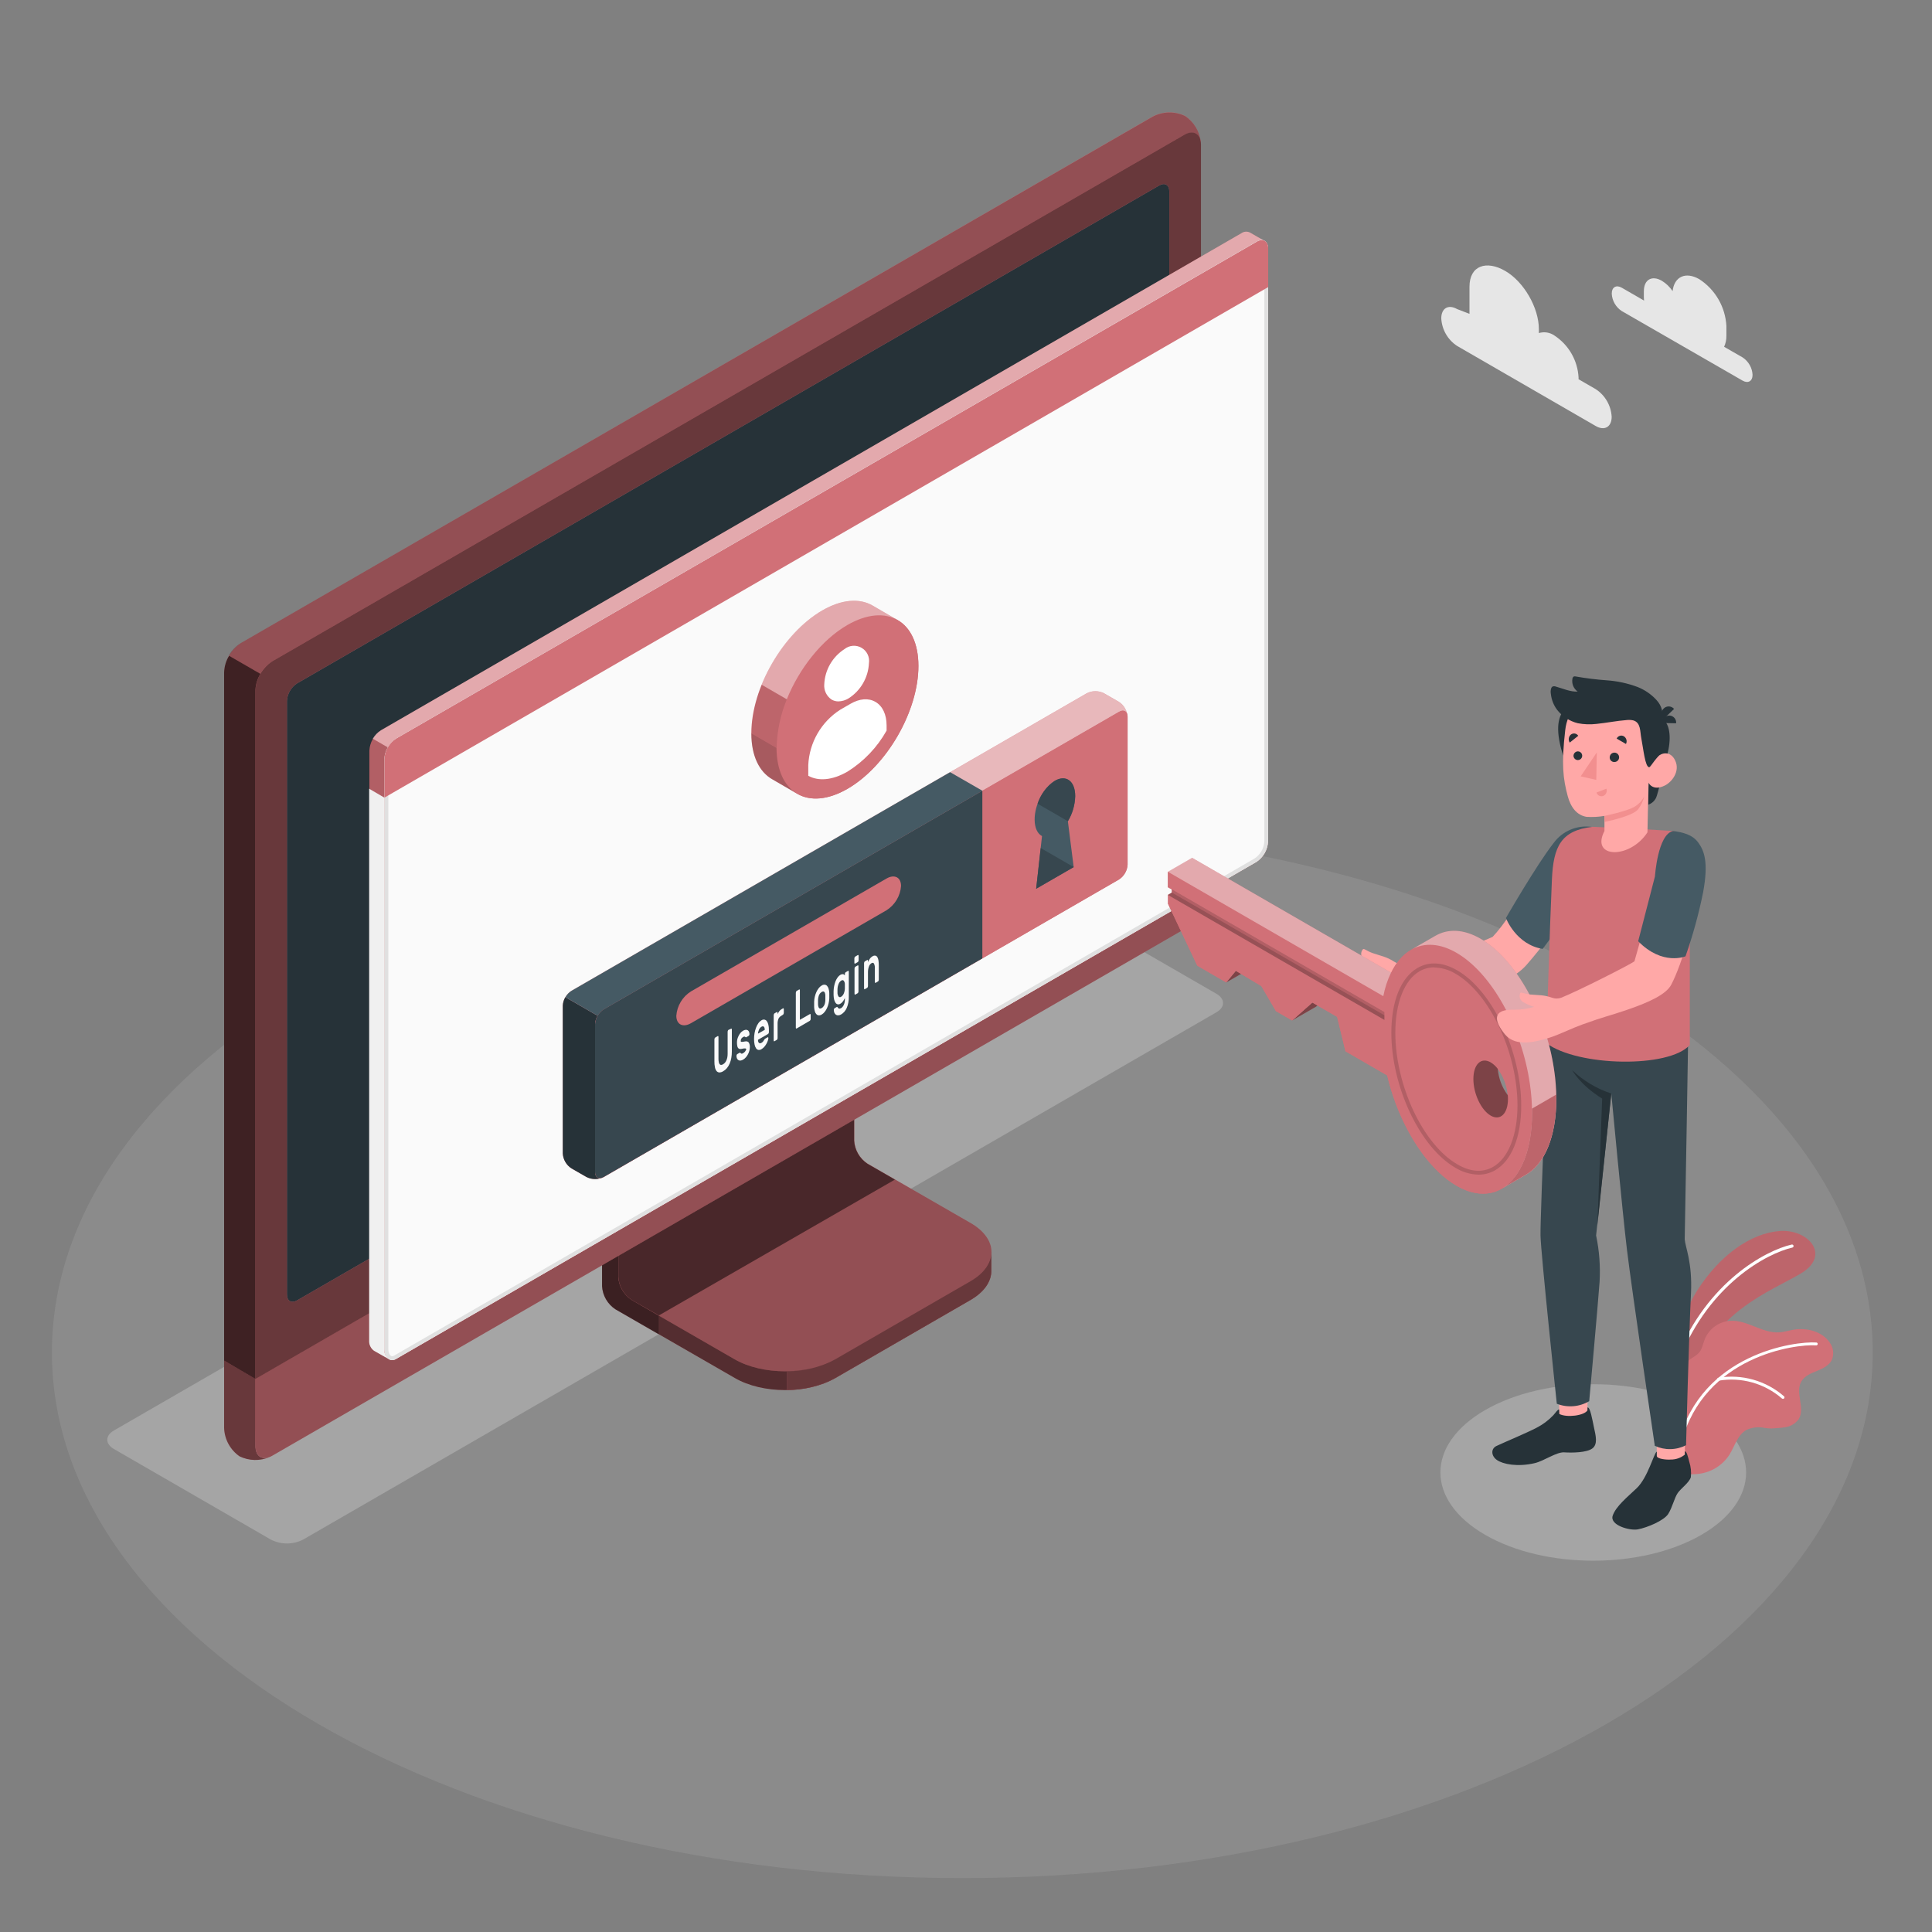 <svg width="610" height="610" viewBox="0 0 610 610" fill="none" xmlns="http://www.w3.org/2000/svg">
<rect x="0" y="0" width="610" height="610" fill="#808080" stroke="none"/>
<path d="M303.841 592.981C462.592 592.981 591.285 518.68 591.285 427.024C591.285 335.369 462.592 261.068 303.841 261.068C145.09 261.068 16.397 335.369 16.397 427.024C16.397 518.68 145.09 592.981 303.841 592.981Z" fill="#F0F0F0" fill-opacity="0.1"/>
<path d="M468.919 484.608C450.07 473.726 450.07 456.085 468.919 445.202C487.768 434.32 518.329 434.32 537.178 445.202C556.027 456.085 556.027 473.726 537.178 484.608C518.329 495.491 487.768 495.491 468.919 484.608Z" fill="#E0E0E0" fill-opacity="0.3"/>
<path d="M85.546 486.121L35.966 457.5C33.172 455.89 33.172 453.267 35.966 451.656L324.361 285.151C325.929 284.356 327.661 283.943 329.418 283.943C331.175 283.943 332.908 284.356 334.475 285.151L384.068 313.772C386.862 315.382 386.862 318.005 384.068 319.616L95.672 486.121C94.103 486.916 92.368 487.329 90.609 487.329C88.85 487.329 87.116 486.916 85.546 486.121Z" fill="#E0E0E0" fill-opacity="0.3"/>
<path d="M263.764 435.101L306.391 410.457C310.783 407.919 312.979 404.601 312.979 401.27C312.979 397.94 312.979 395.341 312.979 395.341L268.766 370.404C267.531 369.606 266.502 368.526 265.765 367.254C265.027 365.982 264.6 364.553 264.52 363.084V310.514L190.1 353.532V406.077C190.186 407.544 190.615 408.971 191.352 410.242C192.09 411.513 193.115 412.594 194.346 413.397L231.971 435.064C240.73 440.176 254.98 440.176 263.764 435.101Z" fill="#D17077"/>
<g opacity="0.6">
<path d="M263.764 435.101L306.391 410.457C310.783 407.919 312.979 404.601 312.979 401.27C312.979 397.94 312.979 395.341 312.979 395.341L268.766 370.404C267.531 369.606 266.502 368.526 265.765 367.254C265.027 365.982 264.6 364.553 264.52 363.084V310.514L190.1 353.532V406.077C190.186 407.544 190.615 408.971 191.352 410.242C192.09 411.513 193.115 412.594 194.346 413.397L231.971 435.064C240.73 440.176 254.98 440.176 263.764 435.101Z" fill="black"/>
</g>
<path opacity="0.3" d="M207.949 415.386V421.29L194.309 413.421C193.079 412.619 192.054 411.539 191.319 410.267C190.583 408.995 190.157 407.568 190.076 406.101V353.532L204.252 345.345C204.545 348.944 204.862 352.665 205.167 356.325L195.2 362.059V403.112C195.279 404.581 195.705 406.01 196.443 407.283C197.181 408.555 198.21 409.635 199.446 410.432L207.949 415.386Z" fill="black"/>
<path d="M195.2 403.125C195.284 404.592 195.712 406.02 196.449 407.291C197.187 408.563 198.213 409.643 199.446 410.445L231.922 429.159C240.706 434.222 254.956 434.235 263.752 429.159L306.452 404.515C315.248 399.44 315.248 391.217 306.452 386.142L273.951 367.427C272.722 366.624 271.698 365.543 270.963 364.271C270.227 363 269.801 361.574 269.718 360.107V319.042L195.298 362.059L195.2 403.125Z" fill="#D17077"/>
<path opacity="0.3" d="M195.2 403.125C195.284 404.592 195.712 406.02 196.449 407.291C197.187 408.563 198.213 409.643 199.446 410.445L231.922 429.159C240.706 434.222 254.956 434.235 263.752 429.159L306.452 404.515C315.248 399.44 315.248 391.217 306.452 386.142L273.951 367.427C272.722 366.624 271.698 365.543 270.963 364.271C270.227 363 269.801 361.574 269.718 360.107V319.042L195.298 362.059L195.2 403.125Z" fill="black"/>
<path opacity="0.5" d="M282.552 372.442L273.902 367.452C272.673 366.648 271.649 365.567 270.914 364.296C270.179 363.024 269.752 361.598 269.669 360.132V319.042L195.249 362.059V403.125C195.333 404.592 195.761 406.02 196.498 407.291C197.236 408.563 198.262 409.643 199.494 410.445L208.034 415.325L282.552 372.442Z" fill="black"/>
<path d="M312.991 395.353V401.282C312.991 404.613 310.783 407.919 306.403 410.469L263.703 435.101C259.03 437.595 253.811 438.89 248.514 438.871V432.966C253.811 432.986 259.03 431.69 263.703 429.196L306.403 404.54C310.783 402.014 312.991 398.684 312.991 395.353Z" fill="#D17077"/>
<path opacity="0.5" d="M312.991 395.353V401.282C312.991 404.613 310.783 407.919 306.403 410.469L263.703 435.101C259.03 437.595 253.811 438.89 248.514 438.871V432.966C253.811 432.986 259.03 431.69 263.703 429.196L306.403 404.54C310.783 402.014 312.991 398.684 312.991 395.353Z" fill="black"/>
<path d="M75.64 454.157C77.249 454.934 79.018 455.323 80.804 455.291C82.591 455.259 84.344 454.808 85.925 453.974L373.845 287.749C375.388 286.742 376.673 285.386 377.595 283.79C378.517 282.194 379.051 280.403 379.152 278.563V45.64C379.096 43.85 378.619 42.098 377.758 40.527C376.898 38.956 375.678 37.61 374.198 36.6C372.592 35.822 370.824 35.434 369.039 35.468C367.254 35.502 365.502 35.957 363.926 36.795L76.006 203.069C74.468 204.082 73.19 205.445 72.279 207.046C71.367 208.646 70.847 210.44 70.76 212.28V445.166C70.814 446.942 71.284 448.68 72.132 450.241C72.979 451.803 74.181 453.144 75.64 454.157Z" fill="#D17077"/>
<path d="M85.961 453.962L373.881 287.737C375.427 286.732 376.714 285.376 377.636 283.78C378.558 282.183 379.09 280.392 379.188 278.55V45.64C379.188 42.261 376.809 40.882 373.881 42.578L85.961 208.803C84.417 209.809 83.131 211.165 82.209 212.762C81.287 214.358 80.754 216.149 80.654 217.99V450.9C80.654 454.279 83.033 455.658 85.961 453.962Z" fill="#D17077"/>
<path opacity="0.5" d="M85.961 453.962L373.881 287.737C375.427 286.732 376.714 285.376 377.636 283.78C378.558 282.183 379.09 280.392 379.188 278.55V45.64C379.188 42.261 376.809 40.882 373.881 42.578L85.961 208.803C84.417 209.809 83.131 211.165 82.209 212.762C81.287 214.358 80.754 216.149 80.654 217.99V450.9C80.654 454.279 83.033 455.658 85.961 453.962Z" fill="black"/>
<path d="M85.18 460.013C83.671 460.672 82.036 460.996 80.389 460.962C78.742 460.929 77.122 460.538 75.64 459.818C74.177 458.802 72.974 457.457 72.126 455.891C71.279 454.325 70.811 452.582 70.76 450.802V429.599L80.703 435.357V456.561C80.642 459.647 82.606 461.05 85.18 460.013Z" fill="#D17077"/>
<path opacity="0.5" d="M85.18 460.013C83.671 460.672 82.036 460.996 80.389 460.962C78.742 460.929 77.122 460.538 75.64 459.818C74.177 458.802 72.974 457.457 72.126 455.891C71.279 454.325 70.811 452.582 70.76 450.802V429.599L80.703 435.357V456.561C80.642 459.647 82.606 461.05 85.18 460.013Z" fill="black"/>
<path d="M80.642 435.357V456.561C80.642 459.94 83.082 461.306 85.949 459.623L373.869 293.398C375.406 292.396 376.688 291.047 377.609 289.46C378.531 287.873 379.067 286.092 379.176 284.26V262.959L80.642 435.357Z" fill="#D17077"/>
<path opacity="0.3" d="M80.654 435.308V456.561C80.654 459.94 83.094 461.306 85.961 459.623L373.881 293.398C375.416 292.394 376.695 291.045 377.615 289.458C378.534 287.871 379.069 286.091 379.176 284.26V262.959L80.654 435.308Z" fill="black"/>
<path d="M90.597 408.7V221.296C90.654 220.192 90.971 219.117 91.522 218.158C92.073 217.2 92.843 216.386 93.769 215.781L366 58.56C367.757 57.547 369.184 58.365 369.184 60.39V247.892C369.125 248.997 368.806 250.072 368.253 251.03C367.699 251.989 366.927 252.803 366 253.406L93.781 410.591C92.025 411.604 90.597 410.774 90.597 408.7Z" fill="#D17077"/>
<path d="M90.597 408.7V221.296C90.654 220.192 90.971 219.117 91.522 218.158C92.073 217.2 92.843 216.386 93.769 215.781L366 58.56C367.757 57.547 369.184 58.365 369.184 60.39V247.892C369.125 248.997 368.806 250.072 368.253 251.03C367.699 251.989 366.927 252.803 366 253.406L93.781 410.591C92.025 411.604 90.597 410.774 90.597 408.7Z" fill="#263238"/>
<path d="M229.909 355.911C228.46 356.853 227.254 358.124 226.389 359.621C225.524 361.118 225.024 362.798 224.931 364.524C224.931 367.696 227.164 368.989 229.909 367.403C231.36 366.459 232.567 365.186 233.432 363.687C234.297 362.188 234.795 360.506 234.887 358.778C234.887 355.606 232.654 354.325 229.909 355.911Z" fill="#D17077"/>
<path opacity="0.7" d="M82.216 212.744C81.27 214.333 80.73 216.13 80.642 217.977V435.357L70.76 429.599V212.28C70.824 210.427 71.362 208.621 72.322 207.034L82.216 212.744Z" fill="black"/>
<path opacity="0.3" d="M379.127 44.762C378.749 42.029 376.541 41.102 373.869 42.578L85.949 208.803C84.388 209.779 83.099 211.135 82.204 212.744L72.248 206.997C73.15 205.389 74.442 204.034 76.006 203.057L363.926 36.844C365.504 36.005 367.258 35.551 369.045 35.517C370.832 35.483 372.602 35.871 374.211 36.649C375.563 37.57 376.702 38.772 377.55 40.171C378.398 41.571 378.936 43.136 379.127 44.762Z" fill="black"/>
<path d="M394.658 73.432C394.23 73.217 393.752 73.123 393.275 73.16C392.798 73.196 392.339 73.362 391.949 73.639L120.28 230.58C119.208 231.289 118.318 232.241 117.682 233.358C117.046 234.475 116.682 235.726 116.62 237.009V423.267C116.582 423.896 116.707 424.524 116.982 425.09C117.258 425.656 117.675 426.142 118.194 426.5C118.791 426.829 121.988 428.684 122.939 429.196C123.276 429.367 123.652 429.447 124.029 429.425C124.407 429.404 124.771 429.283 125.087 429.074L396.695 272.133C397.767 271.424 398.657 270.473 399.293 269.356C399.929 268.239 400.293 266.988 400.355 265.704V78.483C400.41 78.01 400.331 77.531 400.129 77.1C399.926 76.668 399.607 76.302 399.208 76.043C398.598 75.64 395.341 73.834 394.658 73.432Z" fill="#D17077"/>
<path d="M125.025 233.215L396.707 76.335C398.757 75.115 400.367 76.116 400.367 78.483V265.704C400.305 266.988 399.941 268.239 399.305 269.356C398.669 270.473 397.779 271.424 396.707 272.133L125.025 429.074C122.976 430.294 121.365 428.33 121.365 425.963V239.645C121.43 238.361 121.795 237.111 122.43 235.994C123.066 234.878 123.955 233.926 125.025 233.215Z" fill="#FAFAFA"/>
<path d="M398.366 77.043C399.086 77.043 399.196 77.946 399.196 78.483V265.704C399.13 266.779 398.815 267.824 398.275 268.755C397.735 269.687 396.985 270.48 396.085 271.072L124.44 428.013C124.258 428.131 124.047 428.198 123.83 428.208C123.147 428.208 122.61 427.159 122.61 425.963V239.645C122.669 238.57 122.975 237.523 123.504 236.586C124.032 235.649 124.77 234.846 125.66 234.24L397.317 77.385C397.632 77.182 397.993 77.064 398.366 77.043ZM398.366 75.823C397.779 75.848 397.207 76.025 396.707 76.335L125.025 233.215C123.955 233.926 123.066 234.878 122.43 235.994C121.795 237.111 121.43 238.361 121.365 239.645V425.963C121.365 427.842 122.415 429.428 123.805 429.428C124.236 429.42 124.657 429.298 125.025 429.074L396.695 272.133C397.767 271.424 398.657 270.473 399.293 269.356C399.929 268.239 400.293 266.988 400.355 265.704V78.483C400.355 76.799 399.525 75.823 398.305 75.823H398.366Z" fill="#E0E0E0"/>
<path d="M118.12 426.5C118.523 426.707 121.414 428.354 122.683 429.086C122.227 428.708 121.867 428.229 121.629 427.687C121.392 427.144 121.285 426.554 121.317 425.963V251.808L116.559 249.026V423.267C116.519 423.894 116.642 424.522 116.916 425.088C117.189 425.654 117.604 426.14 118.12 426.5Z" fill="#F0F0F0"/>
<path d="M400.416 78.446C400.416 76.104 398.745 75.152 396.756 76.335L125.025 233.215C123.955 233.926 123.066 234.878 122.43 235.994C121.795 237.111 121.43 238.361 121.365 239.645V251.845L400.416 90.646V78.446Z" fill="#D17077"/>
<g opacity="0.4">
<path d="M396.707 76.335L125.026 233.203C123.935 233.891 123.037 234.843 122.415 235.972L117.693 233.227C118.314 232.138 119.205 231.226 120.28 230.58L391.949 73.639C392.338 73.36 392.796 73.192 393.273 73.153C393.75 73.115 394.229 73.207 394.658 73.42C395.317 73.834 398.403 75.579 399.196 76.006C398.786 75.854 398.345 75.804 397.911 75.862C397.477 75.919 397.064 76.082 396.707 76.335Z" fill="white"/>
</g>
<path opacity="0.15" d="M116.559 249.039V236.948C116.609 235.631 117 234.349 117.693 233.227L122.427 235.96C121.743 237.062 121.36 238.324 121.317 239.62V251.82L116.559 249.039Z" fill="black"/>
<path d="M343.125 218.892L180.413 312.832C179.622 313.346 178.963 314.039 178.491 314.855C178.018 315.671 177.745 316.588 177.693 317.529V364.182C177.745 365.124 178.018 366.04 178.491 366.857C178.963 367.673 179.622 368.366 180.413 368.879L185.159 371.612C186.003 372.039 186.935 372.261 187.88 372.261C188.825 372.261 189.757 372.039 190.6 371.612L353.287 277.672C354.079 277.156 354.738 276.461 355.21 275.642C355.683 274.824 355.956 273.906 356.008 272.963V226.298C355.956 225.356 355.683 224.44 355.21 223.623C354.738 222.807 354.079 222.114 353.287 221.601L348.529 218.868C347.69 218.448 346.763 218.232 345.824 218.236C344.885 218.24 343.961 218.465 343.125 218.892Z" fill="#D17077"/>
<path opacity="0.5" d="M356.008 225.883C355.813 224.48 354.678 223.968 353.312 224.761L190.6 318.701C189.798 319.199 189.138 319.897 188.685 320.726L178.498 314.845C178.955 314.029 179.609 313.341 180.401 312.845L343.125 218.905C343.966 218.477 344.896 218.254 345.839 218.254C346.783 218.254 347.713 218.477 348.554 218.905L353.312 221.637C354.037 222.113 354.653 222.737 355.118 223.469C355.583 224.202 355.886 225.024 356.008 225.883Z" fill="white"/>
<path d="M190.137 371.844C189.34 372.158 188.486 372.3 187.631 372.263C186.775 372.225 185.937 372.007 185.171 371.624L180.413 368.891C179.624 368.377 178.966 367.683 178.493 366.867C178.021 366.051 177.746 365.136 177.693 364.194V317.542C177.73 316.589 178.007 315.662 178.498 314.845L188.685 320.726C188.19 321.532 187.913 322.452 187.88 323.398V370.063C187.88 371.612 188.856 372.332 190.137 371.844Z" fill="#263238"/>
<path d="M190.6 318.701L353.312 224.761C354.812 223.894 356.032 224.59 356.032 226.322V272.987C355.981 273.931 355.708 274.849 355.235 275.667C354.762 276.485 354.103 277.18 353.312 277.696L190.625 371.636C189.124 372.503 187.904 371.795 187.904 370.063V323.41C187.953 322.468 188.223 321.552 188.691 320.734C189.159 319.916 189.814 319.219 190.6 318.701Z" fill="#D17077"/>
<path d="M299.986 243.805L180.426 312.845C179.634 313.341 178.979 314.029 178.522 314.845L188.709 320.726C189.163 319.897 189.822 319.199 190.625 318.701L310.185 249.673L299.986 243.805Z" fill="#455A64"/>
<path d="M310.16 249.673L190.6 318.701C189.809 319.217 189.15 319.912 188.678 320.73C188.205 321.548 187.932 322.466 187.88 323.41V370.05C187.88 371.783 189.1 372.49 190.6 371.624L310.16 302.597V249.673Z" fill="#37474F"/>
<path d="M218.173 313.015L279.868 277.404C282.418 275.927 284.492 276.977 284.492 279.746C284.378 281.301 283.899 282.808 283.093 284.143C282.287 285.479 281.178 286.606 279.856 287.432L218.173 323.056C215.623 324.532 213.537 323.483 213.537 320.714C213.652 319.157 214.131 317.649 214.937 316.312C215.742 314.974 216.85 313.845 218.173 313.015Z" fill="#D17077"/>
<path d="M230.812 324.813C230.823 324.8 230.837 324.789 230.853 324.782C230.869 324.775 230.886 324.771 230.903 324.771C230.921 324.771 230.938 324.775 230.953 324.782C230.969 324.789 230.983 324.8 230.995 324.813C231.049 324.896 231.075 324.994 231.068 325.093V332.035C231.069 332.706 231.012 333.375 230.897 334.036C230.796 334.64 230.624 335.229 230.385 335.793C230.166 336.309 229.879 336.793 229.531 337.232C229.188 337.64 228.774 337.983 228.311 338.245C227.948 338.482 227.524 338.609 227.091 338.611C226.925 338.598 226.764 338.551 226.617 338.473C226.47 338.396 226.341 338.289 226.237 338.16C225.969 337.801 225.793 337.382 225.724 336.94C225.608 336.349 225.554 335.748 225.566 335.146V328.192C225.565 328.07 225.59 327.95 225.639 327.838C225.669 327.738 225.734 327.651 225.822 327.594L226.59 327.143C226.615 327.12 226.648 327.107 226.682 327.107C226.716 327.107 226.749 327.12 226.774 327.143C226.83 327.225 226.856 327.324 226.847 327.424V334.28C226.837 334.657 226.874 335.034 226.956 335.402C226.99 335.638 227.092 335.858 227.249 336.037C227.304 336.102 227.374 336.154 227.452 336.188C227.53 336.222 227.615 336.237 227.701 336.232C227.909 336.218 228.111 336.151 228.286 336.037C228.503 335.907 228.701 335.747 228.872 335.561C229.062 335.342 229.219 335.095 229.335 334.829C229.473 334.516 229.575 334.189 229.64 333.853C229.712 333.45 229.744 333.042 229.738 332.633V325.764C229.742 325.642 229.771 325.521 229.824 325.411C229.853 325.31 229.918 325.223 230.006 325.167L230.812 324.813Z" fill="#FAFAFA"/>
<path d="M235.594 331.376C235.6 331.287 235.579 331.197 235.533 331.12C235.504 331.088 235.468 331.064 235.428 331.049C235.387 331.034 235.344 331.029 235.301 331.035C235.152 331.014 235 331.014 234.85 331.035L234.142 331.169C233.914 331.226 233.675 331.226 233.447 331.169C233.268 331.111 233.113 330.995 233.008 330.84C232.888 330.642 232.81 330.422 232.776 330.193C232.657 329.54 232.657 328.87 232.776 328.217C232.867 327.842 232.998 327.478 233.166 327.131C233.333 326.784 233.538 326.457 233.776 326.155C234.007 325.867 234.288 325.623 234.606 325.435C234.863 325.279 235.15 325.179 235.448 325.142C235.664 325.12 235.882 325.167 236.07 325.276C236.249 325.386 236.39 325.547 236.473 325.74C236.571 325.968 236.625 326.212 236.631 326.46C236.644 326.582 236.618 326.706 236.558 326.814C236.528 326.914 236.463 327.001 236.375 327.058L235.643 327.485C235.61 327.504 235.572 327.514 235.533 327.514C235.495 327.514 235.457 327.504 235.423 327.485L235.265 327.363C235.202 327.313 235.125 327.283 235.045 327.277C234.888 327.295 234.738 327.349 234.606 327.436C234.414 327.551 234.245 327.7 234.106 327.875C233.958 328.067 233.881 328.304 233.886 328.546C233.869 328.639 233.869 328.734 233.886 328.827C233.91 328.861 233.94 328.89 233.976 328.911C234.012 328.932 234.052 328.945 234.094 328.949C234.227 328.971 234.363 328.971 234.496 328.949L235.179 328.827C235.753 328.717 236.143 328.827 236.399 329.144C236.669 329.596 236.792 330.12 236.753 330.644C236.75 331.007 236.701 331.368 236.607 331.718C236.51 332.098 236.371 332.467 236.192 332.816C236.013 333.177 235.787 333.514 235.521 333.816C235.268 334.113 234.967 334.365 234.63 334.561C234.362 334.732 234.057 334.837 233.74 334.866C233.51 334.874 233.284 334.81 233.093 334.683C232.905 334.554 232.76 334.371 232.678 334.158C232.58 333.927 232.53 333.677 232.532 333.426C232.521 333.299 232.546 333.172 232.605 333.06C232.635 332.959 232.7 332.873 232.788 332.816L233.52 332.389C233.618 332.389 233.691 332.328 233.74 332.389L233.898 332.56C233.931 332.596 233.97 332.626 234.014 332.647C234.058 332.668 234.106 332.68 234.155 332.682C234.326 332.683 234.494 332.627 234.63 332.523C234.851 332.398 235.049 332.237 235.216 332.047C235.299 331.947 235.369 331.836 235.423 331.718C235.51 331.621 235.568 331.503 235.594 331.376Z" fill="#FAFAFA"/>
<path d="M238.083 328.07C238.081 327.436 238.134 326.804 238.242 326.179C238.343 325.592 238.503 325.015 238.717 324.459C238.897 323.96 239.143 323.488 239.449 323.056C239.705 322.684 240.038 322.372 240.425 322.141C240.708 321.951 241.053 321.877 241.389 321.934C241.687 322.003 241.948 322.181 242.121 322.434C242.351 322.765 242.512 323.138 242.597 323.532C242.714 324.044 242.771 324.568 242.768 325.093V325.85C242.772 325.977 242.742 326.103 242.682 326.216C242.652 326.316 242.588 326.403 242.499 326.46L239.327 328.302C239.32 328.517 239.349 328.731 239.413 328.936C239.46 329.075 239.544 329.197 239.657 329.29C239.757 329.37 239.883 329.409 240.011 329.4C240.158 329.383 240.3 329.333 240.425 329.254C240.61 329.153 240.775 329.021 240.913 328.863C241.038 328.723 241.145 328.567 241.231 328.4C241.283 328.303 241.34 328.21 241.401 328.119C241.454 328.057 241.515 328.003 241.584 327.96L242.341 327.521C242.367 327.5 242.399 327.489 242.432 327.489C242.465 327.489 242.498 327.5 242.524 327.521C242.556 327.56 242.579 327.605 242.592 327.653C242.604 327.702 242.606 327.753 242.597 327.802C242.584 328.04 242.534 328.274 242.451 328.497C242.345 328.836 242.206 329.163 242.036 329.473C241.845 329.83 241.616 330.166 241.353 330.474C241.09 330.788 240.777 331.056 240.425 331.267C240.137 331.455 239.792 331.537 239.449 331.498C239.149 331.426 238.888 331.243 238.717 330.986C238.477 330.616 238.315 330.201 238.242 329.766C238.131 329.208 238.077 328.639 238.083 328.07ZM240.425 324.178C240.238 324.279 240.075 324.421 239.949 324.593C239.814 324.764 239.703 324.953 239.62 325.154C239.535 325.356 239.465 325.564 239.413 325.777C239.37 325.969 239.341 326.165 239.327 326.362L241.474 325.142C241.462 324.974 241.438 324.807 241.401 324.642C241.383 324.495 241.323 324.355 241.231 324.239C241.194 324.187 241.147 324.142 241.092 324.109C241.038 324.075 240.977 324.053 240.913 324.044C240.74 324.029 240.567 324.077 240.425 324.178Z" fill="#FAFAFA"/>
<path d="M246.598 320.775C246.229 320.986 245.938 321.311 245.769 321.702C245.579 322.217 245.492 322.764 245.513 323.312V327.716C245.514 327.842 245.489 327.967 245.439 328.082C245.41 328.183 245.345 328.27 245.256 328.326L244.537 328.741C244.525 328.754 244.511 328.765 244.495 328.772C244.48 328.779 244.462 328.783 244.445 328.783C244.428 328.783 244.411 328.779 244.395 328.772C244.379 328.765 244.365 328.754 244.354 328.741C244.299 328.658 244.273 328.56 244.28 328.461V320.567C244.281 320.442 244.306 320.317 244.354 320.201C244.388 320.103 244.452 320.018 244.537 319.957L245.256 319.542C245.281 319.519 245.314 319.506 245.348 319.506C245.382 319.506 245.415 319.519 245.439 319.542C245.496 319.62 245.522 319.715 245.513 319.811V320.201C245.658 319.874 245.838 319.563 246.049 319.274C246.242 319.007 246.492 318.786 246.781 318.627L247.221 318.371C247.243 318.349 247.274 318.336 247.306 318.336C247.338 318.336 247.369 318.349 247.391 318.371C247.45 318.453 247.48 318.551 247.477 318.652V319.762C247.475 319.889 247.446 320.013 247.391 320.128C247.361 320.225 247.301 320.31 247.221 320.372L246.598 320.775Z" fill="#FAFAFA"/>
<path d="M255.7 320.189C255.711 320.176 255.725 320.166 255.741 320.158C255.757 320.151 255.774 320.148 255.791 320.148C255.809 320.148 255.826 320.151 255.841 320.158C255.857 320.166 255.871 320.176 255.883 320.189C255.937 320.272 255.963 320.371 255.956 320.47V321.69C255.955 321.815 255.931 321.939 255.883 322.056C255.841 322.146 255.778 322.226 255.7 322.287L251.527 324.727C251.503 324.751 251.47 324.763 251.436 324.763C251.402 324.763 251.369 324.751 251.344 324.727C251.29 324.649 251.264 324.554 251.271 324.459V313.479C251.272 313.353 251.297 313.229 251.344 313.113C251.379 313.018 251.443 312.936 251.527 312.881L252.296 312.43C252.321 312.407 252.354 312.394 252.388 312.394C252.421 312.394 252.454 312.407 252.479 312.43C252.534 312.508 252.559 312.603 252.552 312.698V321.982L255.7 320.189Z" fill="#FAFAFA"/>
<path d="M259.445 311.161C259.72 310.971 260.051 310.881 260.385 310.905C260.67 310.927 260.937 311.058 261.129 311.271C261.356 311.532 261.523 311.84 261.617 312.174C261.747 312.606 261.821 313.053 261.836 313.503C261.836 313.601 261.836 313.735 261.836 313.894V314.833C261.836 314.98 261.836 315.114 261.836 315.224C261.812 315.754 261.739 316.281 261.617 316.797C261.504 317.301 261.34 317.791 261.129 318.261C260.935 318.699 260.685 319.109 260.385 319.481C260.127 319.819 259.809 320.104 259.445 320.323C259.163 320.507 258.83 320.596 258.494 320.579C258.212 320.555 257.95 320.424 257.762 320.213C257.528 319.962 257.36 319.656 257.274 319.323C257.143 318.891 257.069 318.444 257.054 317.993C257.054 317.895 257.054 317.773 257.054 317.615V316.675C257.054 316.517 257.054 316.383 257.054 316.285C257.068 315.751 257.138 315.219 257.261 314.699C257.38 314.192 257.548 313.698 257.762 313.223C257.955 312.788 258.201 312.378 258.494 312.003C258.752 311.662 259.076 311.376 259.445 311.161ZM260.592 314.309C260.591 314.039 260.546 313.771 260.458 313.516C260.412 313.36 260.318 313.223 260.189 313.125C260.085 313.055 259.96 313.025 259.836 313.04C259.696 313.066 259.563 313.12 259.445 313.198C259.302 313.277 259.17 313.376 259.055 313.491C258.915 313.637 258.796 313.801 258.701 313.979C258.578 314.201 258.488 314.439 258.433 314.687C258.353 314.998 258.303 315.317 258.286 315.638C258.286 315.736 258.286 315.846 258.286 315.98V316.846C258.286 316.98 258.286 317.09 258.286 317.163C258.298 317.433 258.347 317.7 258.433 317.956C258.477 318.112 258.571 318.249 258.701 318.347C258.752 318.383 258.809 318.408 258.87 318.42C258.931 318.433 258.994 318.433 259.055 318.42C259.193 318.397 259.326 318.347 259.445 318.274C259.587 318.192 259.718 318.094 259.836 317.981C259.972 317.832 260.09 317.668 260.189 317.493C260.307 317.268 260.397 317.031 260.458 316.785C260.537 316.474 260.582 316.155 260.592 315.834C260.599 315.72 260.599 315.606 260.592 315.492V314.638C260.599 314.528 260.599 314.418 260.592 314.309Z" fill="#FAFAFA"/>
<path d="M265.569 318.298C265.725 318.203 265.866 318.083 265.984 317.944C266.131 317.772 266.258 317.584 266.362 317.383C266.484 317.138 266.578 316.88 266.643 316.614C266.718 316.315 266.755 316.008 266.753 315.699V315.077C266.753 315.199 266.631 315.346 266.545 315.516C266.462 315.695 266.364 315.866 266.253 316.029C266.125 316.2 265.987 316.363 265.838 316.517C265.685 316.677 265.508 316.813 265.313 316.919C265.188 317.005 265.047 317.064 264.898 317.094C264.749 317.123 264.595 317.122 264.447 317.09C264.176 317.005 263.943 316.828 263.788 316.59C263.589 316.275 263.445 315.928 263.361 315.565C263.257 315.104 263.2 314.634 263.19 314.162C263.19 314.004 263.19 313.808 263.19 313.577C263.19 313.345 263.19 313.15 263.19 312.979C263.206 312.442 263.263 311.908 263.361 311.381C263.461 310.861 263.604 310.351 263.788 309.856C263.961 309.425 264.182 309.016 264.447 308.636C264.672 308.299 264.968 308.016 265.313 307.806C265.475 307.708 265.653 307.638 265.838 307.599C265.975 307.573 266.116 307.573 266.253 307.599C266.361 307.629 266.461 307.683 266.545 307.757C266.623 307.817 266.693 307.887 266.753 307.965V307.574C266.753 307.449 266.778 307.324 266.826 307.208C266.86 307.113 266.924 307.032 267.009 306.976L267.729 306.549C267.754 306.526 267.786 306.513 267.82 306.513C267.854 306.513 267.887 306.526 267.912 306.549C267.971 306.631 268.001 306.73 267.997 306.83V314.76C268.03 315.948 267.81 317.129 267.351 318.225C266.99 319.087 266.367 319.813 265.569 320.299C265.297 320.468 264.987 320.564 264.667 320.579C264.414 320.595 264.162 320.531 263.947 320.396C263.741 320.242 263.573 320.041 263.459 319.811C263.34 319.533 263.274 319.235 263.264 318.932C263.252 318.806 263.278 318.679 263.337 318.566C263.367 318.466 263.432 318.379 263.52 318.322L264.166 317.956C264.181 317.941 264.199 317.928 264.219 317.919C264.239 317.911 264.261 317.906 264.282 317.906C264.304 317.906 264.326 317.911 264.346 317.919C264.365 317.928 264.383 317.941 264.398 317.956C264.458 318.02 264.512 318.089 264.557 318.164C264.631 318.295 264.754 318.391 264.898 318.432C265.045 318.542 265.264 318.42 265.569 318.298ZM264.423 312.381C264.423 312.706 264.423 313.024 264.423 313.333C264.388 313.82 264.526 314.304 264.813 314.699C264.922 314.793 265.06 314.844 265.203 314.844C265.347 314.844 265.485 314.793 265.594 314.699C265.948 314.469 266.224 314.137 266.387 313.747C266.609 313.238 266.733 312.692 266.753 312.137C266.753 311.954 266.753 311.734 266.753 311.478C266.753 311.222 266.753 311.002 266.753 310.844C266.778 310.407 266.648 309.975 266.387 309.624C266.279 309.524 266.137 309.469 265.99 309.469C265.843 309.469 265.702 309.524 265.594 309.624C265.247 309.853 264.975 310.18 264.813 310.563C264.562 311.137 264.43 311.755 264.423 312.381Z" fill="#FAFAFA"/>
<path d="M270.84 301.547C270.864 301.528 270.894 301.517 270.925 301.517C270.956 301.517 270.987 301.528 271.011 301.547C271.074 301.626 271.105 301.727 271.096 301.828V303.158C271.097 303.285 271.068 303.41 271.011 303.524C270.976 303.615 270.917 303.696 270.84 303.756L270.022 304.231C270.011 304.244 269.997 304.255 269.981 304.262C269.965 304.269 269.948 304.273 269.931 304.273C269.914 304.273 269.896 304.269 269.881 304.262C269.865 304.255 269.851 304.244 269.839 304.231C269.808 304.195 269.784 304.152 269.769 304.106C269.754 304.06 269.749 304.011 269.754 303.963V302.633C269.753 302.506 269.782 302.381 269.839 302.267C269.874 302.172 269.938 302.091 270.022 302.035L270.84 301.547ZM271.047 313.003C271.048 313.125 271.023 313.245 270.974 313.357C270.935 313.453 270.872 313.537 270.791 313.601L270.059 314.016C270.049 314.029 270.036 314.039 270.021 314.046C270.006 314.053 269.99 314.057 269.974 314.057C269.957 314.057 269.941 314.053 269.926 314.046C269.912 314.039 269.899 314.029 269.888 314.016C269.824 313.937 269.794 313.836 269.803 313.735V305.842C269.802 305.715 269.831 305.589 269.888 305.476C269.923 305.381 269.982 305.297 270.059 305.232L270.791 304.817C270.816 304.794 270.849 304.781 270.883 304.781C270.916 304.781 270.949 304.794 270.974 304.817C271.029 304.895 271.054 304.99 271.047 305.085V313.003Z" fill="#FAFAFA"/>
<path d="M277.465 309.282C277.464 309.408 277.439 309.532 277.391 309.648C277.357 309.743 277.293 309.825 277.208 309.88L276.476 310.307C276.454 310.329 276.423 310.342 276.391 310.342C276.359 310.342 276.328 310.329 276.306 310.307C276.242 310.228 276.211 310.127 276.22 310.026V305.732C276.258 305.225 276.165 304.717 275.952 304.256C275.781 303.951 275.513 303.902 275.134 304.122C274.757 304.375 274.477 304.749 274.341 305.183C274.138 305.759 274.039 306.366 274.049 306.976V311.283C274.048 311.409 274.023 311.533 273.975 311.649C273.945 311.75 273.881 311.836 273.792 311.893L273.073 312.308C273.061 312.321 273.047 312.331 273.031 312.338C273.015 312.345 272.998 312.349 272.981 312.349C272.964 312.349 272.947 312.345 272.931 312.338C272.915 312.331 272.901 312.321 272.89 312.308C272.833 312.23 272.807 312.135 272.816 312.039V304.146C272.815 304.02 272.84 303.895 272.89 303.78C272.919 303.679 272.984 303.593 273.073 303.536L273.792 303.121C273.804 303.108 273.818 303.098 273.834 303.091C273.849 303.084 273.867 303.08 273.884 303.08C273.901 303.08 273.918 303.084 273.934 303.091C273.95 303.098 273.964 303.108 273.975 303.121C274.03 303.204 274.056 303.303 274.049 303.402V303.78C274.209 303.408 274.405 303.053 274.634 302.719C274.835 302.411 275.107 302.155 275.427 301.974C275.705 301.772 276.05 301.684 276.391 301.73C276.526 301.764 276.652 301.826 276.762 301.913C276.871 301.999 276.961 302.107 277.025 302.231C277.202 302.561 277.318 302.92 277.367 303.292C277.432 303.777 277.465 304.266 277.465 304.756V309.282Z" fill="#FAFAFA"/>
<path d="M339.001 273.768L327.155 280.6L328.997 263.984C327.57 263.227 326.667 261.385 326.667 258.738C326.667 254.016 329.546 248.538 333.084 246.538C336.622 244.537 339.489 246.66 339.489 251.418C339.416 254.217 338.617 256.949 337.171 259.348L339.001 273.768Z" fill="#455A64"/>
<path d="M339.013 273.768L328.582 267.753L327.155 280.612L339.013 273.768Z" fill="#37474F"/>
<path d="M333.06 246.501C330.48 248.244 328.556 250.799 327.594 253.76L337.147 259.274C338.593 256.876 339.392 254.144 339.465 251.344C339.489 246.623 336.622 244.464 333.06 246.501Z" fill="#37474F"/>
<path d="M275.476 191.174C271.413 188.832 265.814 189.161 259.616 192.736C247.245 199.885 237.217 217.245 237.217 231.532C237.217 238.705 239.754 243.732 243.829 246.05L251.723 250.637C255.773 252.979 261.373 252.638 267.583 249.063C279.953 241.926 289.982 224.553 289.982 210.267C289.982 203.13 287.469 198.067 283.418 195.786" fill="#D17077"/>
<path d="M267.57 197.335C255.2 204.484 245.171 221.857 245.171 236.131C245.171 250.405 255.2 256.212 267.57 249.063C279.941 241.914 289.982 224.553 289.97 210.267C289.957 195.981 279.929 190.198 267.57 197.335Z" fill="#D17077"/>
<path d="M279.929 229.031V230.665C276.965 235.955 272.715 240.412 267.57 243.622C262.751 246.391 258.396 246.696 255.199 244.927V241.56C255.363 238.057 256.363 234.644 258.117 231.606C259.87 228.569 262.325 225.996 265.277 224.102L268.534 222.223C271.413 220.564 274.219 220.344 276.415 221.625C278.611 222.906 279.929 225.602 279.929 229.031Z" fill="#D17077"/>
<path opacity="0.4" d="M275.476 191.174L283.406 195.786C279.356 193.431 273.756 193.76 267.546 197.335C259.445 202.02 252.345 211.084 248.416 220.796L240.474 216.196C244.415 206.436 251.454 197.42 259.604 192.736C265.826 189.173 271.426 188.832 275.476 191.174Z" fill="white"/>
<path opacity="0.2" d="M251.442 250.454L243.841 246.05C239.767 243.732 237.229 238.73 237.229 231.532L245.171 236.143C245.22 243.097 247.562 248.05 251.442 250.454Z" fill="black"/>
<path opacity="0.1" d="M240.499 216.196L248.441 220.796C246.406 225.657 245.313 230.861 245.22 236.131L237.278 231.519C237.376 226.254 238.469 221.055 240.499 216.196Z" fill="black"/>
<path d="M264.74 221.454C263.983 221.463 263.238 221.269 262.58 220.893C261.788 220.365 261.154 219.633 260.744 218.774C260.333 217.915 260.163 216.961 260.25 216.013C260.354 213.79 260.988 211.625 262.1 209.697C263.213 207.77 264.77 206.137 266.643 204.936C267.395 204.335 268.311 203.975 269.271 203.904C270.231 203.832 271.19 204.052 272.023 204.535C272.856 205.017 273.524 205.74 273.94 206.608C274.356 207.476 274.5 208.449 274.353 209.401C274.248 211.623 273.613 213.788 272.501 215.715C271.389 217.642 269.832 219.275 267.961 220.478C266.992 221.083 265.881 221.42 264.74 221.454Z" fill="white"/>
<path d="M276.415 221.613C274.219 220.332 271.413 220.552 268.534 222.211L265.277 224.09C262.323 225.985 259.867 228.56 258.114 231.599C256.361 234.639 255.361 238.055 255.199 241.56V244.939C258.396 246.708 262.751 246.403 267.57 243.634C272.715 240.424 276.965 235.968 279.929 230.678V229.043C279.929 225.602 278.66 222.906 276.415 221.613Z" fill="white"/>
<path d="M527.223 432.673C527.223 432.673 528.846 418.423 535.934 407.358C543.022 396.293 552.758 389.4 561.847 388.68C570.936 387.96 578.28 396.329 568.557 402.1C558.833 407.87 541.558 413.702 533.604 435.174L527.223 432.673Z" fill="#D17077"/>
<path opacity="0.1" d="M527.223 432.673C527.223 432.673 528.846 418.423 535.934 407.358C543.022 396.293 552.758 389.4 561.847 388.68C570.936 387.96 578.28 396.329 568.557 402.1C558.833 407.87 541.558 413.702 533.604 435.174L527.223 432.673Z" fill="black"/>
<path d="M529.895 428.964H529.797C529.678 428.915 529.582 428.821 529.532 428.702C529.482 428.584 529.481 428.45 529.529 428.33C539.118 404.723 557.369 394.853 565.69 392.95C565.752 392.935 565.817 392.933 565.88 392.944C565.943 392.955 566.004 392.978 566.058 393.011C566.113 393.045 566.16 393.09 566.197 393.142C566.234 393.194 566.261 393.253 566.275 393.316C566.29 393.378 566.292 393.443 566.281 393.506C566.27 393.569 566.247 393.63 566.213 393.684C566.179 393.739 566.135 393.786 566.083 393.823C566.031 393.86 565.972 393.887 565.909 393.901C557.76 395.78 539.862 405.467 530.432 428.708C530.385 428.805 530.306 428.884 530.208 428.93C530.111 428.977 530 428.989 529.895 428.964Z" fill="white"/>
<path d="M578.427 429.245C577.609 431.099 575.584 432.075 573.705 432.832C571.826 433.588 569.777 434.405 568.752 436.162C566.702 439.7 570.07 444.702 567.874 448.13C567.357 448.821 566.705 449.399 565.959 449.831C565.213 450.263 564.386 450.539 563.53 450.644C562.127 450.9 560.7 450.9 559.285 451.022C558.607 451.013 557.931 450.96 557.26 450.863C555.288 450.423 553.227 450.642 551.391 451.485C548.573 453.071 547.731 456.622 545.999 459.367C544.941 460.983 543.546 462.351 541.91 463.379C540.274 464.406 538.435 465.069 536.52 465.32C535.3 465.479 532.86 465.711 531.64 464.991C531.544 464.944 531.454 464.887 531.371 464.82C531.188 464.625 530.969 464.369 530.871 464.234C530.865 464.206 530.865 464.177 530.871 464.149C530.371 462.307 531.188 460.404 531.225 458.5V458.159C531.139 455.951 531.078 453.755 531.03 451.559C530.924 447.492 530.883 443.425 530.908 439.359C530.908 436.723 530.615 433.844 531.737 431.368C532.957 428.635 536.032 428.574 537.191 425.902C537.654 424.828 537.898 423.694 538.35 422.608C539.047 421.029 540.165 419.672 541.58 418.685C542.996 417.698 544.655 417.118 546.377 417.008C551.733 416.74 556.528 421.071 561.883 420.668C563.262 420.558 564.616 420.131 565.983 419.887C570.314 419.07 575.328 420.302 577.768 423.974C578.303 424.731 578.644 425.607 578.759 426.527C578.874 427.446 578.759 428.38 578.427 429.245Z" fill="#D17077"/>
<path d="M530.334 455.694C530.219 455.66 530.121 455.583 530.062 455.478C530.003 455.373 529.987 455.25 530.017 455.133C537.41 427.39 566.617 423.413 573.485 423.877C573.546 423.88 573.605 423.895 573.659 423.921C573.714 423.948 573.762 423.985 573.802 424.03C573.842 424.076 573.872 424.129 573.891 424.186C573.91 424.244 573.917 424.304 573.912 424.365C573.9 424.483 573.842 424.593 573.752 424.67C573.661 424.747 573.544 424.786 573.424 424.78C566.727 424.304 538.13 428.22 530.895 455.377C530.861 455.493 530.784 455.59 530.679 455.649C530.574 455.708 530.45 455.725 530.334 455.694Z" fill="white"/>
<path d="M562.823 441.64C562.73 441.627 562.645 441.584 562.579 441.518C559.878 439.178 556.695 437.463 553.255 436.495C549.816 435.527 546.205 435.33 542.681 435.918C542.562 435.929 542.443 435.895 542.348 435.823C542.253 435.751 542.189 435.645 542.168 435.528C542.15 435.408 542.18 435.287 542.251 435.189C542.321 435.091 542.427 435.024 542.546 435.003C546.222 434.391 549.988 434.6 553.573 435.615C557.159 436.629 560.476 438.424 563.286 440.871C563.329 440.913 563.364 440.964 563.387 441.019C563.411 441.075 563.423 441.134 563.423 441.195C563.423 441.255 563.411 441.315 563.387 441.37C563.364 441.426 563.329 441.476 563.286 441.518C563.231 441.584 563.157 441.631 563.074 441.653C562.991 441.675 562.903 441.67 562.823 441.64Z" fill="white"/>
<path d="M460.086 97.6L463.966 99.088V90.548C463.966 83.765 469.371 82.143 475.239 85.534C481.119 88.926 485.877 97.161 485.877 103.944V105.164C486.695 104.914 487.559 104.852 488.404 104.983C489.249 105.114 490.053 105.435 490.757 105.92C492.986 107.373 494.84 109.332 496.169 111.636C497.498 113.94 498.265 116.525 498.407 119.182V119.743L503.823 122.866C505.289 123.823 506.509 125.111 507.384 126.626C508.259 128.142 508.766 129.842 508.862 131.589C508.862 134.81 506.605 136.115 503.823 134.505L460.086 109.239C458.62 108.284 457.4 106.997 456.526 105.481C455.653 103.964 455.15 102.263 455.06 100.516C455.06 97.307 457.293 96.002 460.086 97.6Z" fill="#E6E6E6"/>
<path d="M512.046 90.841L519.086 94.904C519.047 94.596 519.027 94.287 519.025 93.977V91.939C519.025 88.279 521.562 86.84 524.71 88.657C526.062 89.486 527.219 90.597 528.101 91.915C528.614 87.352 532.201 85.656 536.544 88.157C539.026 89.772 541.092 91.949 542.576 94.512C544.06 97.074 544.919 99.951 545.084 102.907V105.957C545.115 107.176 544.869 108.386 544.364 109.495L550.22 112.862C551.133 113.467 551.891 114.278 552.433 115.23C552.976 116.181 553.287 117.246 553.343 118.34C553.343 120.353 551.928 121.17 550.183 120.17L512.046 98.21C511.124 97.609 510.357 96.798 509.808 95.844C509.258 94.89 508.943 93.82 508.886 92.72C508.886 90.658 510.302 89.841 512.046 90.841Z" fill="#E6E6E6"/>
<path d="M484.791 276.001C479.667 284.663 474.739 292.19 471.274 295.801C464.698 298.851 449.253 303.56 443.214 304.341C442.153 304.476 441.079 304.225 440.188 303.634C437.809 302.072 435.967 301.816 433.466 300.95C431.502 300.279 430.672 299.339 430.306 299.73C429.928 300.173 429.738 300.746 429.777 301.327C429.816 301.909 430.08 302.452 430.514 302.841C431.452 303.732 432.492 304.51 433.612 305.159C430.934 305.823 428.139 305.873 425.438 305.305C420.205 303.926 417.74 306.44 421.278 312.125C422.498 314.15 427.525 317.407 437.626 316.529C441.23 316.335 444.819 315.927 448.374 315.309C458.061 313.235 468.834 311.234 475.458 309.209C477.923 308.24 480.128 306.711 481.9 304.744C493.039 292.044 496.735 282.991 501.615 274.768L501.2 261.348C493.295 261.08 489.074 268.754 484.791 276.001Z" fill="#FFA8A7"/>
<path d="M502.555 261.08C500.262 260.758 497.925 261.068 495.797 261.978C493.668 262.887 491.828 264.361 490.477 266.241C485.06 273.182 475.471 289.848 475.471 289.848C475.471 289.848 478.606 298.205 487.073 299.608L500.676 281.234C500.676 281.234 507.117 268.473 502.555 261.08Z" fill="#455A64"/>
<path d="M531.969 448.399H523.099V464.21H531.969V448.399Z" fill="#FFA8A7"/>
<path d="M501.225 447.557L492.368 447.874L491.916 431.136L501.225 430.819V447.557Z" fill="#FFA8A7"/>
<path d="M533.213 311.527C533.213 320.335 531.92 391.303 531.92 391.303C532.115 393.84 534.36 398.525 533.909 408.273C533.238 421.51 532.347 456.304 532.347 456.304C530.825 457.084 529.145 457.506 527.435 457.54C525.725 457.574 524.03 457.218 522.477 456.5C522.477 456.5 515.279 407.7 513.693 394.633C512.303 383.178 508.74 345.26 508.74 345.26L503.946 390.083C504.962 394.892 505.331 399.816 505.044 404.723C504.629 410.823 501.774 442.396 501.774 442.396C500.242 443.3 498.524 443.844 496.75 443.985C494.977 444.127 493.195 443.863 491.538 443.214C491.538 443.214 486.487 395.634 486.39 390.046C486.268 383.702 489.342 311.454 489.342 311.454L533.213 311.527Z" fill="#37474F"/>
<path d="M523.099 459.647V458.33C522.245 458.708 520.281 466.54 516.755 469.883C513.962 472.543 510.155 475.605 509.179 478.569C508.203 481.534 514.486 483.352 517.109 482.876C520.135 482.315 525.405 480.082 526.723 477.996C528.04 475.91 528.663 472.884 529.736 471.371C530.81 469.859 533.286 468.175 533.86 466.418C534.039 464.774 533.868 463.111 533.36 461.538C532.945 459.903 532.506 458.11 531.969 458.269V459.269C530.718 460.295 529.146 460.848 527.528 460.831C526.235 460.94 523.087 460.672 523.099 459.647Z" fill="#263238"/>
<path d="M492.27 445.019C491.807 445.019 491.428 445.715 490.416 446.862C488.91 448.445 487.149 449.765 485.206 450.766C481.888 452.498 475.446 455.158 472.506 456.536C470.676 457.39 470.762 459.684 472.653 460.989C474.544 462.295 479.094 463.234 484.56 461.965C487.537 461.27 491.416 458.403 493.881 458.561C496.345 458.72 500.92 458.671 502.738 457.341C504.556 456.012 503.824 453.254 503.311 450.875C502.75 448.265 502.091 444.202 501.225 444.385V445.3C500.164 446.984 494.661 447.667 492.319 446.435L492.27 445.019Z" fill="#263238"/>
<path d="M508.74 345.26C504.126 343.75 499.908 341.228 496.394 337.879C496.394 337.879 498.834 342.527 505.861 346.858L504.348 386.886L508.74 345.26Z" fill="#263238"/>
<path d="M528.26 262.373C528.26 262.373 535.58 264.057 535.056 277.282L533.531 298.327V329.925C527.016 337.318 498.151 336.781 488.208 329.339C488.208 329.339 489.33 291.946 490.001 277.55C490.477 267.326 492.831 262.178 502.884 261.056L515.243 261.592L528.26 262.373Z" fill="#D17077"/>
<path d="M518.939 234.899C518.981 236.669 518.673 238.431 518.031 240.081C517.389 241.732 516.427 243.239 515.2 244.516C513.972 245.793 512.505 246.815 510.881 247.522C509.257 248.229 507.51 248.608 505.739 248.636C498.419 248.636 494.124 242.316 492.538 234.899C489.61 221.32 498.443 221.149 505.739 221.149C509.312 221.223 512.71 222.713 515.186 225.291C517.661 227.869 519.011 231.325 518.939 234.899Z" fill="#263238"/>
<path d="M525.674 240.45C525.674 240.45 523.649 250.356 522.831 251.991C522.317 252.975 521.443 253.722 520.391 254.077L520.538 247.111L525.674 240.45Z" fill="#263238"/>
<path d="M523.124 226.261C523.124 226.261 524.576 225.895 526.125 228.311C527.443 230.373 527.748 235.009 525.674 240.511L521.855 240.974L523.124 226.261Z" fill="#263238"/>
<path d="M524.527 228.274L529.212 228.36C529.244 228.057 529.213 227.751 529.121 227.46C529.029 227.17 528.878 226.902 528.678 226.673C528.477 226.444 528.231 226.259 527.956 226.129C527.68 225.999 527.381 225.928 527.077 225.92C526.436 225.929 525.822 226.174 525.351 226.609C524.88 227.043 524.587 227.636 524.527 228.274Z" fill="#263238"/>
<path d="M525.1 227.164L528.565 223.833C528.365 223.598 528.119 223.407 527.842 223.271C527.564 223.136 527.262 223.059 526.954 223.047C526.645 223.034 526.338 223.086 526.05 223.198C525.763 223.31 525.501 223.481 525.283 223.699C524.824 224.149 524.55 224.754 524.516 225.396C524.482 226.038 524.691 226.669 525.1 227.164Z" fill="#263238"/>
<path d="M520.708 240.913C521.477 241.389 522.563 239.864 523.514 238.827C524.466 237.79 527.418 236.839 528.955 240.206C530.493 243.573 527.87 246.904 525.674 248.002C521.733 249.954 520.489 247.111 520.489 247.111L520.159 262.8C514.62 271.34 502.054 271.072 506.581 262.385V257.615C504.719 257.925 502.828 258.023 500.944 257.908C497.87 257.42 495.942 254.895 495.003 251.43C493.514 245.867 492.941 241.377 494.21 230.434C495.601 218.453 508.996 218.319 516.17 223.114C523.343 227.908 520.708 240.913 520.708 240.913Z" fill="#FFA8A7"/>
<path d="M504.019 228.567C507.215 228.25 510.375 227.591 513.584 227.347C514.275 227.263 514.977 227.296 515.658 227.445C518.098 228.116 517.805 230.97 518.195 232.959C518.866 236.399 519.415 242.219 520.708 242.243C521.099 242.243 522.563 239.718 523.514 238.815C524.037 238.037 524.333 237.129 524.368 236.192C524.612 234.777 524.734 233.325 524.844 231.885C524.942 230.665 525.064 229.445 525.064 228.225C525.119 226.847 525.009 225.466 524.734 224.114C524.428 222.964 523.842 221.907 523.026 221.04L522.782 220.771C521.174 219.09 519.223 217.775 517.061 216.916C513.95 215.751 510.687 215.04 507.374 214.805C504.065 214.571 500.77 214.164 497.504 213.585C497.317 213.531 497.118 213.531 496.931 213.585C496.798 213.659 496.686 213.764 496.605 213.892C496.524 214.02 496.477 214.166 496.467 214.317C496.333 215.076 496.417 215.856 496.708 216.569C497 217.281 497.487 217.896 498.114 218.343C495.906 218.514 493.368 217.367 491.245 216.782C491.074 216.709 490.889 216.671 490.702 216.671C490.516 216.671 490.331 216.709 490.16 216.782C489.947 216.931 489.795 217.152 489.733 217.404C489.578 217.977 489.557 218.578 489.672 219.161C489.866 220.927 490.522 222.61 491.575 224.041C493.219 226.182 495.542 227.7 498.163 228.347C500.092 228.719 502.067 228.793 504.019 228.567Z" fill="#263238"/>
<path d="M506.593 257.615C506.593 257.615 513.449 256.176 515.84 254.846C517.265 254.067 518.421 252.876 519.159 251.43C518.799 252.883 518.156 254.251 517.268 255.456C515.523 257.798 506.593 259.506 506.593 259.506V257.615Z" fill="#F28F8F"/>
<path d="M508.24 239.12C508.227 239.497 508.363 239.863 508.619 240.14C508.875 240.416 509.23 240.58 509.606 240.596C509.905 240.621 510.205 240.554 510.465 240.406C510.726 240.258 510.935 240.034 511.067 239.764C511.198 239.495 511.245 239.192 511.201 238.895C511.157 238.598 511.024 238.322 510.821 238.102C510.617 237.882 510.351 237.728 510.059 237.662C509.767 237.595 509.461 237.618 509.182 237.728C508.903 237.838 508.664 238.03 508.496 238.278C508.328 238.527 508.238 238.82 508.24 239.12Z" fill="#263238"/>
<path d="M510.436 233.203L513.376 234.899C513.59 234.481 513.639 233.997 513.512 233.545C513.385 233.093 513.093 232.705 512.693 232.459C512.498 232.349 512.282 232.282 512.06 232.26C511.837 232.239 511.613 232.264 511.401 232.334C511.188 232.404 510.993 232.517 510.827 232.667C510.661 232.816 510.528 232.999 510.436 233.203Z" fill="#263238"/>
<path d="M507.203 249.014L504.067 250.234C504.13 250.449 504.237 250.649 504.381 250.821C504.524 250.993 504.701 251.134 504.902 251.235C505.102 251.335 505.321 251.394 505.544 251.406C505.768 251.419 505.992 251.385 506.202 251.308C506.629 251.124 506.97 250.785 507.156 250.359C507.342 249.933 507.358 249.452 507.203 249.014Z" fill="#F28F8F"/>
<path d="M495.625 234.46L498.309 232.312C498.189 232.125 498.03 231.965 497.844 231.843C497.658 231.721 497.448 231.639 497.228 231.603C497.008 231.568 496.784 231.579 496.568 231.636C496.353 231.693 496.152 231.794 495.979 231.934C495.62 232.238 495.386 232.664 495.321 233.129C495.255 233.595 495.364 234.069 495.625 234.46Z" fill="#263238"/>
<path d="M496.808 238.717C496.83 238.984 496.928 239.239 497.092 239.451C497.256 239.663 497.478 239.822 497.731 239.91C497.984 239.998 498.257 240.01 498.517 239.945C498.777 239.88 499.012 239.741 499.194 239.544C499.376 239.348 499.497 239.103 499.542 238.839C499.587 238.575 499.554 238.303 499.447 238.058C499.34 237.812 499.164 237.603 498.94 237.456C498.717 237.309 498.455 237.23 498.187 237.229C497.999 237.235 497.813 237.279 497.641 237.357C497.47 237.436 497.316 237.547 497.187 237.686C497.059 237.824 496.96 237.987 496.895 238.164C496.83 238.341 496.8 238.529 496.808 238.717Z" fill="#263238"/>
<path d="M504.165 237.571L504.006 246.245L499.078 245.122L504.165 237.571Z" fill="#F28F8F"/>
<path d="M387.118 310.222L394.768 305.805L397.793 302.133L390.156 306.549L387.118 310.222Z" fill="#D17077"/>
<path opacity="0.4" d="M387.118 310.222L394.768 305.805L397.793 302.133L390.156 306.549L387.118 310.222Z" fill="black"/>
<path d="M407.919 322.226L415.569 317.81L421.949 312.161L414.312 316.566L407.919 322.226Z" fill="#D17077"/>
<path opacity="0.4" d="M407.919 322.226L415.569 317.81L421.949 312.161L414.312 316.566L407.919 322.226Z" fill="black"/>
<path d="M472.897 337.464C474.705 339.889 475.8 342.771 476.056 345.785C474.256 343.356 473.162 340.476 472.897 337.464ZM490.672 337.696C488.098 320.189 478.692 302.877 467.492 296.399C462.112 293.288 457.134 293.178 453.145 295.508L445.947 299.656L445.544 299.9C445.224 300.077 444.914 300.272 444.617 300.486C444.026 300.893 443.47 301.35 442.958 301.852L442.714 302.084C442.494 302.304 442.262 302.56 442.055 302.804C441.848 303.048 441.53 303.426 441.286 303.756C440.768 304.437 440.3 305.155 439.883 305.903C439.664 306.281 439.456 306.684 439.261 307.123L376.394 270.84L368.757 275.244V280.124L369.404 280.49L370.014 280.844V281.82L368.794 282.54V285.37L378.029 304.89L387.155 310.173L390.193 306.513L398.245 311.332L402.869 319.25L407.968 322.19L414.349 316.529L422.181 321.055L424.816 331.925L437.98 339.538C438.631 342.305 439.446 345.03 440.42 347.7C440.506 347.968 440.615 348.249 440.725 348.554C445.093 360.022 452.035 369.843 459.867 374.369C460.806 374.926 461.789 375.403 462.807 375.797C463.345 376.011 463.895 376.194 464.454 376.346C464.942 376.476 465.43 376.586 465.918 376.675C467.459 376.956 469.038 376.956 470.579 376.675L471.213 376.516C471.516 376.455 471.814 376.37 472.104 376.26L472.787 375.992C473.029 375.905 473.261 375.794 473.482 375.662C473.708 375.565 473.928 375.455 474.141 375.333L474.458 375.138C474.516 375.119 474.569 375.09 474.617 375.052C476.361 374.052 480.656 371.563 481.827 370.904C487.634 367.537 491.392 359.022 491.392 346.98C491.382 343.872 491.141 340.769 490.672 337.696Z" fill="#D17077"/>
<path d="M470.664 352.238C467.638 350.494 465.198 345.321 465.198 340.685C465.198 336.049 467.638 333.694 470.664 335.427C473.69 337.159 476.117 342.344 476.117 346.992C476.117 351.641 473.677 353.983 470.664 352.238ZM483.023 342.1C480.461 324.605 471.054 307.281 459.843 300.815C454.645 297.814 449.839 297.595 445.935 299.656L445.532 299.9C445.211 300.077 444.902 300.272 444.605 300.486C444.013 300.893 443.458 301.35 442.946 301.852L442.702 302.084C442.482 302.304 442.25 302.56 442.043 302.804C441.835 303.048 441.518 303.426 441.274 303.756C440.756 304.437 440.287 305.155 439.871 305.903C439.652 306.281 439.444 306.684 439.249 307.123C438.111 309.481 437.291 311.979 436.809 314.553L368.745 275.244V280.124L369.392 280.49L370.002 280.844V281.82L368.782 282.54V285.37L378.017 304.89L387.143 310.173L390.181 306.513L398.233 311.332L402.856 319.25L407.956 322.19L414.337 316.529L422.169 321.055L424.804 331.925L437.98 339.538C438.631 342.305 439.446 345.03 440.42 347.7C440.506 347.968 440.615 348.249 440.725 348.554C445.093 360.022 452.035 369.843 459.867 374.369C460.806 374.926 461.789 375.403 462.807 375.797C463.345 376.011 463.895 376.194 464.454 376.346C464.942 376.476 465.43 376.586 465.918 376.675C467.459 376.956 469.038 376.956 470.579 376.675L471.213 376.516C471.516 376.455 471.814 376.37 472.104 376.26L472.787 375.992C473.029 375.905 473.261 375.794 473.482 375.662C473.708 375.565 473.928 375.455 474.141 375.333L474.458 375.138C474.516 375.119 474.569 375.09 474.617 375.052C480.18 371.539 483.755 363.145 483.755 351.397C483.734 348.284 483.489 345.177 483.023 342.1Z" fill="#D17077"/>
<path opacity="0.4" d="M476.117 346.98C476.117 351.628 473.677 353.983 470.664 352.238C467.65 350.494 465.198 345.333 465.198 340.685C465.198 336.037 467.638 333.682 470.664 335.427C471.535 335.957 472.294 336.654 472.896 337.476C473.159 340.489 474.253 343.37 476.056 345.797C476.101 346.19 476.121 346.585 476.117 346.98Z" fill="black"/>
<path opacity="0.4" d="M491.367 346.968C491.367 359.009 487.61 367.525 481.803 370.892C480.583 371.551 476.337 374.04 474.592 375.04C480.156 371.527 483.73 363.133 483.73 351.384C483.717 348.277 483.481 345.174 483.023 342.1C480.461 324.605 471.054 307.281 459.843 300.815C454.645 297.814 449.839 297.595 445.935 299.656L453.133 295.508C457.122 293.178 462.1 293.288 467.48 296.399C478.692 302.877 488.098 320.189 490.66 337.696C491.124 340.765 491.361 343.864 491.367 346.968Z" fill="white"/>
<path d="M483.73 351.36C483.73 363.109 480.155 371.502 474.592 375.016C476.337 374.015 480.631 371.527 481.802 370.868C487.61 367.501 491.367 358.985 491.367 346.944C491.367 346.504 491.367 346.053 491.367 345.602L483.73 350.018C483.718 350.494 483.73 350.933 483.73 351.36Z" fill="#D17077"/>
<path opacity="0.1" d="M483.73 351.36C483.73 363.109 480.155 371.502 474.592 375.016C476.337 374.015 480.631 371.527 481.802 370.868C487.61 367.501 491.367 358.985 491.367 346.944C491.367 346.504 491.367 346.053 491.367 345.602L483.73 350.018C483.718 350.494 483.73 350.933 483.73 351.36Z" fill="black"/>
<path opacity="0.15" d="M437.102 319.542V322.019L368.757 282.564L370.014 281.832V280.807L437.102 319.542Z" fill="black"/>
<path opacity="0.15" d="M437.102 320.567V322.019L368.757 282.564L370.014 281.832V281.82L437.102 320.567Z" fill="black"/>
<path opacity="0.15" d="M466.821 370.88C464.231 370.813 461.705 370.059 459.501 368.696C448.362 362.267 439.298 343.137 439.298 326.057C439.298 316.09 442.311 308.648 447.569 305.61C451.229 303.487 455.56 303.756 460.111 306.379C471.237 312.808 480.302 331.999 480.302 349.079C480.302 359.034 477.288 366.488 472.03 369.514C470.444 370.419 468.647 370.891 466.821 370.88ZM452.852 305.427C451.226 305.418 449.627 305.839 448.216 306.647C443.421 309.416 440.554 316.675 440.554 326.045C440.554 342.735 449.338 361.425 460.147 367.623C464.283 370.063 468.199 370.282 471.457 368.403C476.251 365.634 479.118 358.387 479.118 349.018C479.118 332.316 470.334 313.638 459.537 307.428C457.52 306.2 455.213 305.527 452.852 305.476V305.427Z" fill="black"/>
<path opacity="0.4" d="M439.2 307.098C438.063 309.457 437.242 311.955 436.76 314.528L368.696 275.22L376.334 270.816L439.2 307.098Z" fill="white"/>
<path d="M527.662 310.917C531.225 304.17 535.3 289.018 537.325 281.369C540.204 270.511 535.544 263.679 530.249 263.398C526.943 263.91 516.048 303.524 516.048 303.524C514.828 304.488 498.273 312.893 492.953 315.004C492.002 315.364 490.952 315.364 490.001 315.004C487.451 314.077 485.707 314.248 483.206 314.004C481.241 313.808 480.253 313.113 479.997 313.528C479.764 314.043 479.734 314.626 479.913 315.162C480.092 315.698 480.466 316.147 480.961 316.419C482.038 317.046 483.184 317.546 484.377 317.908C482.239 318.556 480.01 318.857 477.777 318.798C472.653 318.688 470.81 320.909 474.788 326.118C477.228 329.363 481.266 330.388 490.282 327.277C492.868 326.374 496.382 324.63 499.663 323.446C506.422 321.006 508.203 320.714 513.352 318.969C520.855 316.431 526.076 313.918 527.662 310.917Z" fill="#FFA8A7"/>
<path d="M528.26 262.373C531.371 262.8 534.36 263.496 536.202 266.033C538.044 268.571 539.521 272.133 537.715 281.832C536.332 288.653 534.482 295.371 532.176 301.938C532.176 301.938 524.929 305.037 517.231 297.18L522.526 276.708C522.526 276.708 523.38 263.398 528.26 262.373Z" fill="#455A64"/>
</svg>
